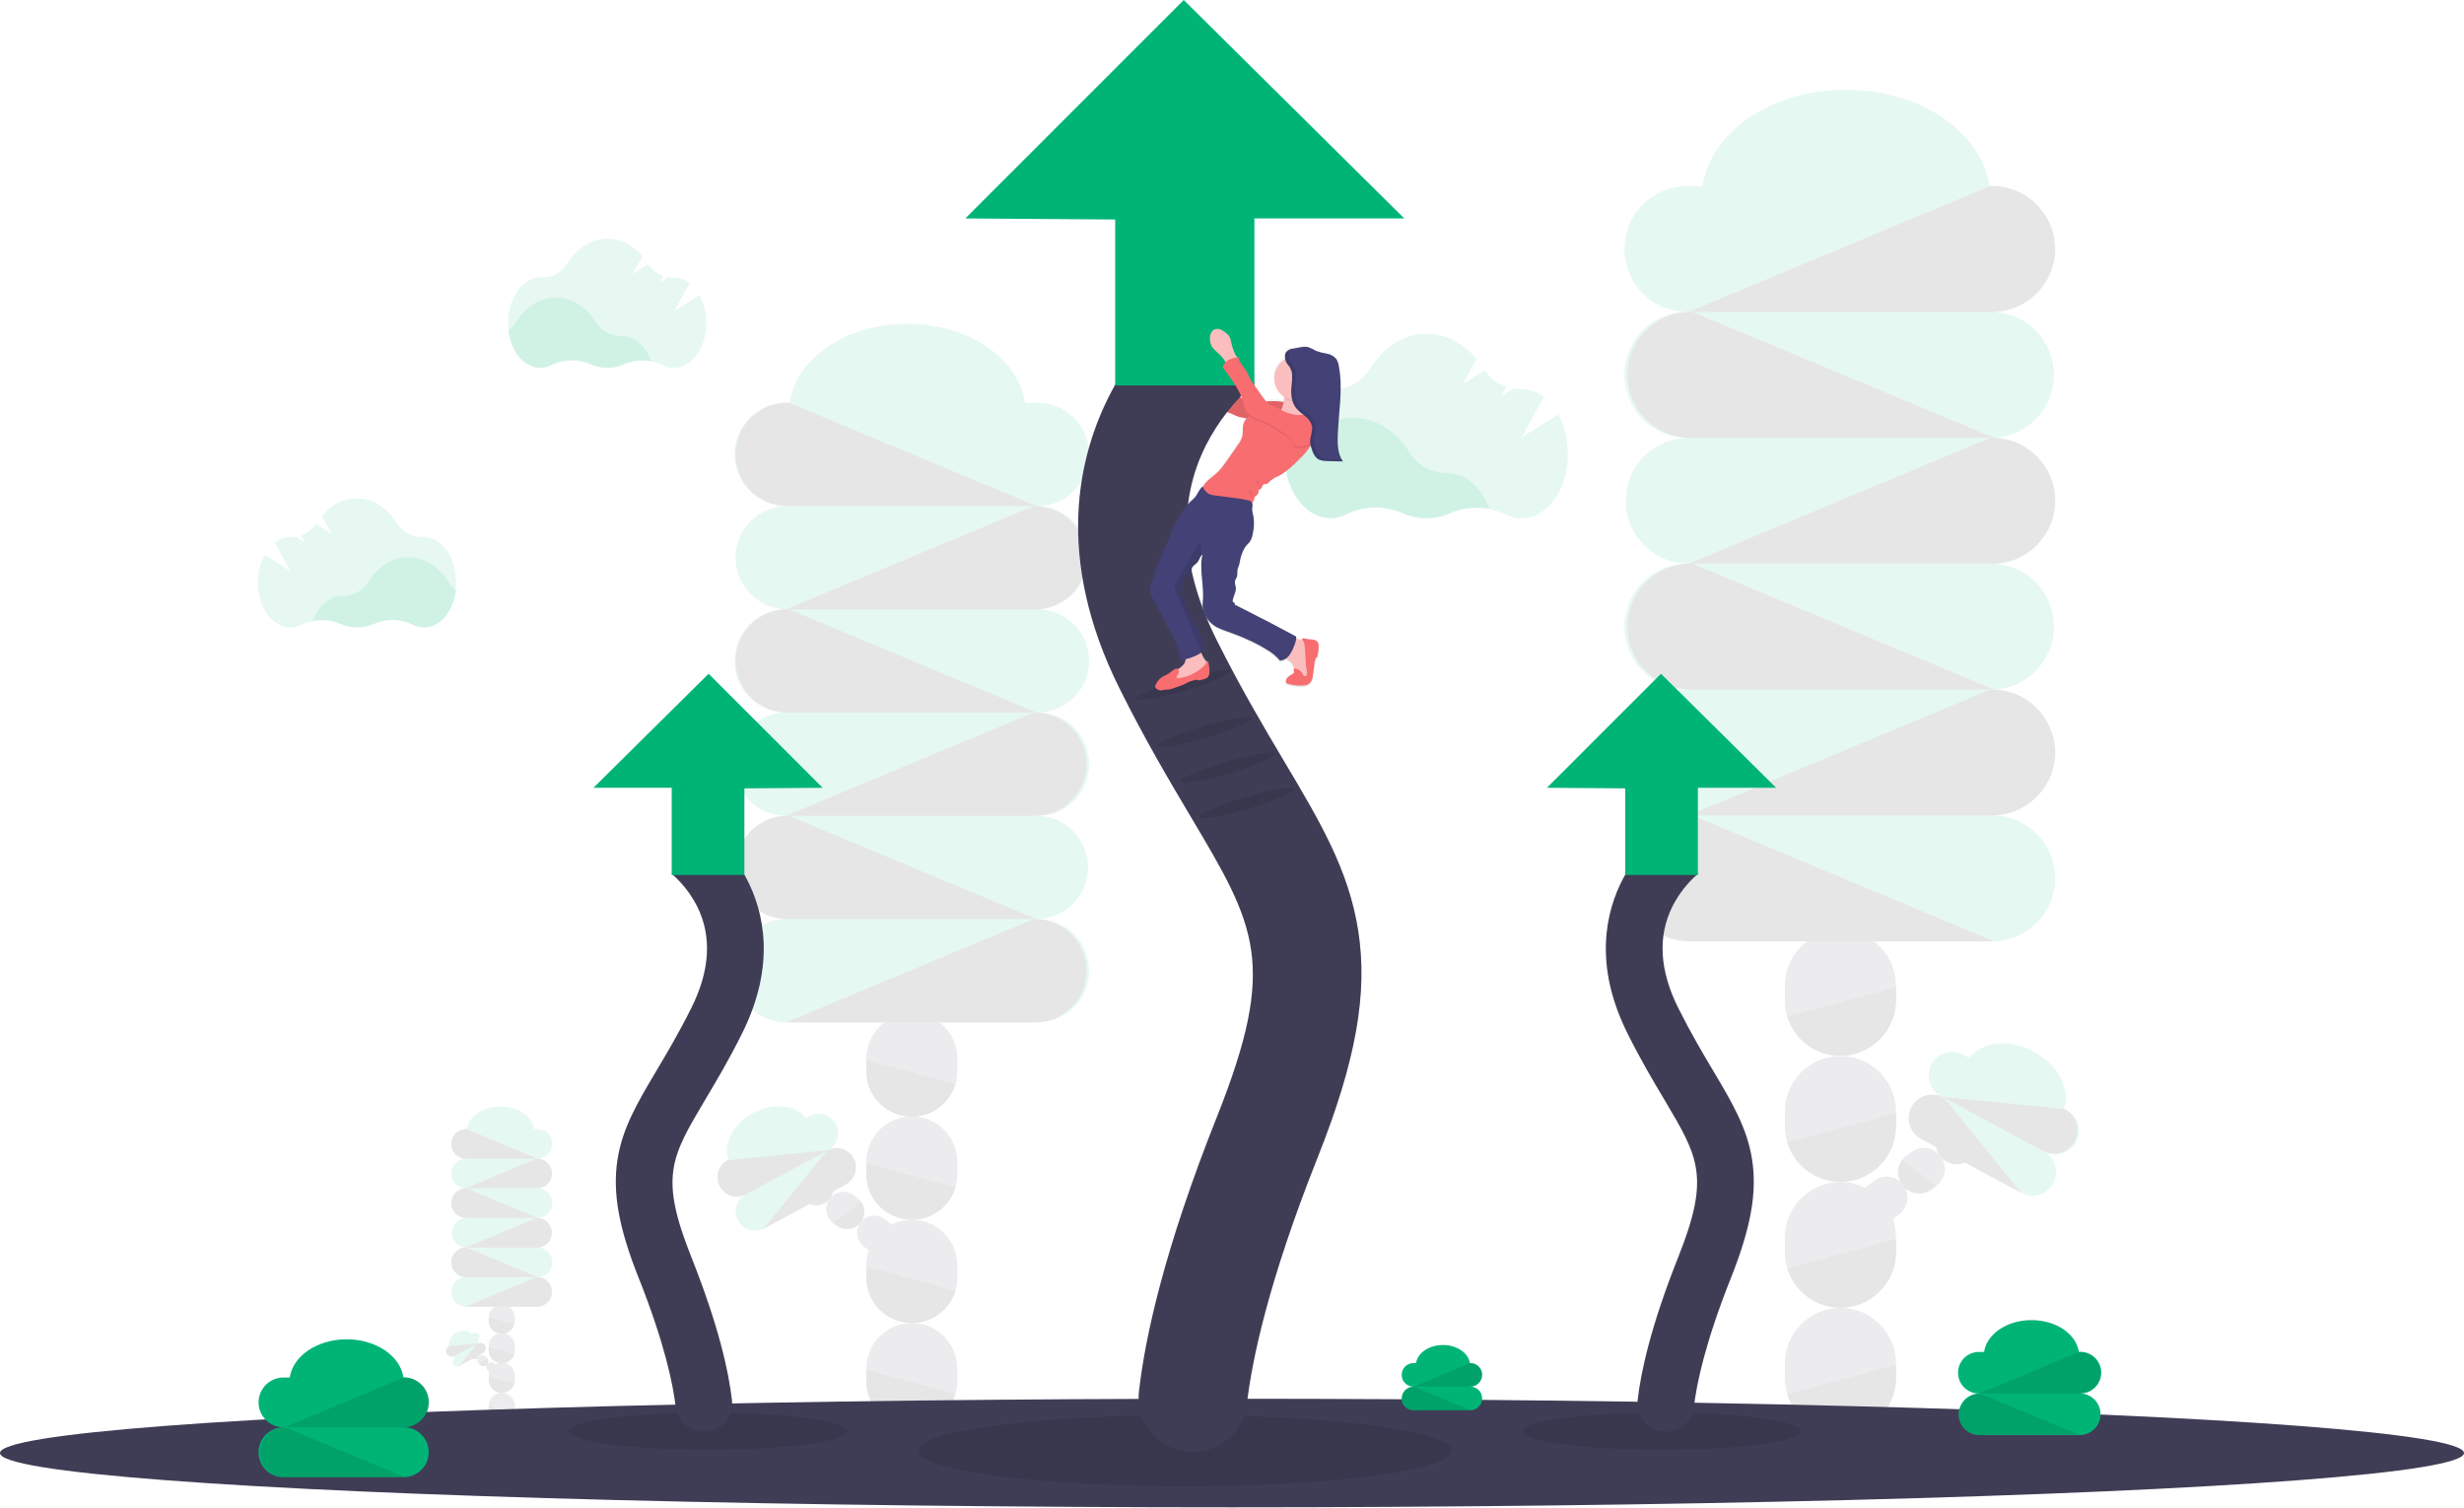 <?xml version="1.0" encoding="UTF-8"?>
<svg width="1044px" height="639px" viewBox="0 0 1044 639" version="1.1" xmlns="http://www.w3.org/2000/svg" xmlns:xlink="http://www.w3.org/1999/xlink">
    <!-- Generator: Sketch 52.6 (67491) - http://www.bohemiancoding.com/sketch -->
    <title>undraw_update_uxn2</title>
    <desc>Created with Sketch.</desc>
    <defs>
        <linearGradient x1="50.006%" y1="100.006%" x2="50.006%" y2="0.284%" id="linearGradient-1">
            <stop stop-color="#808080" stop-opacity="0.25" offset="0%"></stop>
            <stop stop-color="#808080" stop-opacity="0.12" offset="54%"></stop>
            <stop stop-color="#808080" stop-opacity="0.1" offset="100%"></stop>
        </linearGradient>
    </defs>
    <g id="iOS---1.2" stroke="none" stroke-width="1" fill="none" fill-rule="evenodd">
        <g id="Artboard" transform="translate(-1774, -1443)">
            <g id="undraw_update_uxn2" transform="translate(1774, 1443)">
                <path d="M631,215.58 C625.352,214.509 619.514,215.146 614.23,217.41 C607.783,220.268 600.422,220.236 594,217.32 C586.42,213.999 577.765,214.167 570.32,217.78 C568.219,218.896 565.878,219.482 563.5,219.49 C553.9,219.49 545.91,209.82 544.25,197.06 C546.166,195.656 547.796,193.898 549.05,191.88 C554.68,182.81 563.4,176.99 573.19,176.99 C582.98,176.99 591.59,182.74 597.19,191.72 C600.617,197.245 606.689,200.569 613.19,200.48 L613.44,200.48 C621.11,200.52 627.73,206.65 631,215.58 Z" id="Path" fill="#00B476" opacity="0.1"></path>
                <path d="M660.2,175.53 L644.68,185.38 L654.1,168.24 C651.428,166.113 648.125,164.935 644.71,164.89 L644.46,164.89 C643.382,164.909 642.304,164.832 641.24,164.66 L636,167.99 L638.26,163.89 C634.53,162.588 631.309,160.137 629.06,156.89 L619.64,162.89 L625.64,152.08 C620.13,145.47 612.71,141.41 604.55,141.41 C594.76,141.41 586.04,147.24 580.41,156.31 C577.02,161.855 570.905,165.142 564.41,164.91 L563.88,164.91 C553.07,164.91 544.31,177.17 544.31,192.28 C544.31,207.39 553.07,219.65 563.88,219.65 C566.257,219.642 568.597,219.059 570.7,217.95 C578.142,214.328 586.8,214.156 594.38,217.48 C600.782,220.356 608.104,220.374 614.52,217.53 C622.042,214.271 630.608,214.435 638,217.98 C640.08,219.069 642.392,219.642 644.74,219.65 C655.55,219.65 664.31,207.4 664.31,192.28 C664.369,186.44 662.955,180.679 660.2,175.53 Z" id="Path" fill="#00B476" opacity="0.1"></path>
                <path d="M500.47,280.17 C501.08,280.08 501.69,279.96 502.29,279.81 C502.213,280.413 502.041,281.001 501.78,281.55 C501.063,282.613 500.085,283.473 498.94,284.05 C498.637,283.768 498.177,283.738 497.84,283.98 C496.55,284.74 495.52,285.86 494.15,286.52 C493.67,286.76 493.15,286.95 492.7,287.21 C491.581,287.908 490.653,288.874 490,290.02 C489.539,290.579 489.416,291.345 489.68,292.02 C489.823,292.223 490.011,292.391 490.23,292.51 C490.787,292.897 491.452,293.097 492.13,293.08 C492.54,293.08 492.93,292.9 493.33,292.83 C493.73,292.76 494.41,292.83 494.95,292.73 C495.732,292.633 496.499,292.434 497.23,292.14 L499.9,291.21 C500.66,290.967 501.399,290.663 502.11,290.3 C502.53,290.08 502.93,289.81 503.37,289.6 C503.855,289.383 504.357,289.206 504.87,289.07 L506.39,288.62 C506.611,288.541 506.846,288.51 507.08,288.53 C507.29,288.53 507.47,288.7 507.68,288.76 C508.015,288.826 508.362,288.795 508.68,288.67 L510.45,288.16 C510.822,288.078 511.177,287.932 511.5,287.73 C512.221,287.024 512.569,286.021 512.44,285.02 C512.432,283.509 512.258,282.003 511.92,280.53 C511.696,280.622 511.5,280.77 511.35,280.96 C511.17,280.7 510.96,280.46 510.77,280.23 C509.958,279.289 509.358,278.184 509.01,276.99 C509.652,276.518 510.19,275.919 510.59,275.23 C509.66,271.68 508.7,268.07 506.81,264.93 C506.19,263.93 505.48,262.93 504.81,261.93 C502.97,259.01 502.59,255.32 500.49,252.59 C500.075,252.021 500.075,251.249 500.49,250.68 C500.73,250.37 501.12,250.06 501.04,249.68 C500.96,249.3 500.7,249.13 500.81,248.87 C500.92,248.61 500.99,248.67 501.1,248.57 C501.45,248.24 501.41,247.67 501.44,247.18 C501.639,245.952 502.167,244.801 502.97,243.85 C503.11,243.609 503.301,243.4 503.53,243.24 C503.72,243.12 503.94,243.07 504.13,242.95 C504.81,242.53 504.76,241.54 505.08,240.81 C505.5,239.81 506.56,239.35 507.26,238.57 C508.14,237.57 508.36,236.18 509.26,235.31 C509.353,235.219 509.454,235.135 509.56,235.06 C509.16,236.546 508.979,238.082 509.02,239.62 C508.93,244.89 510.23,250.35 509.62,255.62 C509.14,259.77 511.68,263.92 515.27,265.99 C516.678,266.742 518.151,267.368 519.67,267.86 C521.93,268.67 524.17,269.5 526.38,270.42 C527.94,271.087 529.48,271.79 531,272.53 C532.869,273.45 534.688,274.468 536.45,275.58 C538.692,276.833 540.685,278.487 542.33,280.46 C543.278,280.396 544.184,280.048 544.93,279.46 C545.52,279.93 546.24,280.28 546.8,280.8 C547.563,281.606 548.074,282.618 548.27,283.71 L548.04,283.71 L548.12,285.27 C548.14,285.403 548.119,285.539 548.06,285.66 C548.002,285.736 547.931,285.8 547.85,285.85 L546.65,286.66 C545.78,287.25 544.82,287.99 544.77,289.05 C544.741,289.36 544.834,289.668 545.03,289.91 C545.325,290.182 545.701,290.35 546.1,290.39 C548.165,290.945 550.309,291.141 552.44,290.97 C553.462,290.903 554.423,290.462 555.14,289.73 C555.697,288.97 556.042,288.077 556.14,287.14 C556.4,285.57 556.62,283.99 556.79,282.4 C556.84,281.327 557.056,280.267 557.43,279.26 C557.458,279.171 557.519,279.096 557.6,279.05 C557.69,279.05 557.8,279.05 557.89,279.05 C557.995,278.983 558.064,278.873 558.08,278.75 C558.461,277.209 558.649,275.627 558.64,274.04 C558.653,273.628 558.588,273.218 558.45,272.83 C558.12,272.167 557.505,271.692 556.78,271.54 C556.072,271.396 555.352,271.313 554.63,271.29 C554.024,271.233 553.425,271.119 552.84,270.95 C552.603,270.866 552.35,270.836 552.1,270.86 C551.839,270.895 551.643,271.116 551.64,271.38 C551.654,271.47 551.688,271.555 551.74,271.63 L551.13,271.51 C550.64,271.42 549.94,271.2 549.22,271.03 L549.22,270.65 C549.219,270.365 549.056,270.105 548.8,269.98 L538.51,264.48 L536.58,263.48 C532.36,261.22 528,259.14 523.78,256.88 C523.49,256.97 523.26,256.64 523.18,256.36 C523.1,256.08 523.04,255.72 522.77,255.6 C522.5,255.48 522.46,255.53 522.36,255.42 C522.291,255.321 522.266,255.198 522.29,255.08 C522.43,253.02 523.9,251.13 523.6,249.08 C523.322,248.249 523.196,247.375 523.23,246.5 C523.443,245.935 523.704,245.39 524.01,244.87 C524.51,243.62 524.01,242.11 524.56,240.87 C524.929,240.063 525.181,239.208 525.31,238.33 C525.578,236.594 526.107,234.908 526.88,233.33 C527.251,232.525 527.739,231.78 528.33,231.12 C528.64,230.78 528.99,230.48 529.28,230.12 C530.1,228.98 530.61,227.646 530.76,226.25 C531.349,223.768 531.42,221.191 530.97,218.68 C530.707,217.853 530.546,216.996 530.49,216.13 C530.49,215.13 530.9,213.91 530.4,213.08 C530.932,212.669 531.289,212.073 531.4,211.41 C531.405,211.177 531.452,210.946 531.54,210.73 C531.703,210.482 531.927,210.279 532.19,210.14 C533.006,209.51 533.394,208.471 533.19,207.46 C533.72,207.7 534.28,207.16 534.53,206.63 C534.78,206.1 534.98,205.44 535.53,205.22 C535.915,205.133 536.306,205.076 536.7,205.05 C537.32,204.89 537.7,204.29 538.14,203.82 C539.113,202.945 540.234,202.251 541.45,201.77 C544.9,200.02 547.72,197.24 550.45,194.5 C551.881,193.164 553.18,191.694 554.33,190.11 C554.64,189.657 554.924,189.186 555.18,188.7 L555.25,188.7 L555.25,188.78 C555.25,188.95 555.34,189.12 555.39,189.29 C555.51,189.7 555.66,190.1 555.8,190.5 C556.136,191.71 556.726,192.835 557.53,193.8 C557.653,193.924 557.783,194.041 557.92,194.15 C558.078,194.276 558.245,194.389 558.42,194.49 C559.131,194.867 559.909,195.102 560.71,195.18 C561.01,195.18 561.32,195.24 561.63,195.25 L562.55,195.25 L568.85,195.42 C566.69,192.27 566.52,188.19 566.66,184.36 C567.02,174.54 568.93,164.63 567.16,154.97 C567.015,153.798 566.601,152.675 565.95,151.69 C564.906,150.527 563.494,149.761 561.95,149.52 C560.43,149.283 558.937,148.901 557.49,148.38 C556.382,147.701 555.205,147.142 553.98,146.71 C553.054,146.54 552.106,146.54 551.18,146.71 C550.04,146.88 548.91,147.08 547.78,147.31 L547.51,147.37 L547.33,147.37 L547.28,147.37 L547.11,147.37 L547.05,147.37 L546.89,147.37 L546.82,147.37 L546.67,147.37 L546.59,147.37 L546.46,147.37 L546.37,147.37 L546.25,147.37 L546.16,147.37 L546.05,147.42 L545.95,147.47 L545.85,147.52 L545.75,147.57 L545.65,147.63 L545.56,147.69 L545.47,147.75 L545.38,147.82 L545.3,147.88 L545.21,147.96 L545.14,148.02 L545.05,148.11 L544.99,148.18 C544.955,148.212 544.924,148.249 544.9,148.29 L544.9,148.35 L544.79,148.51 C544.703,148.66 544.629,148.817 544.57,148.98 C544.542,149.059 544.519,149.139 544.5,149.22 C544.46,149.388 544.43,149.558 544.41,149.73 C544.41,149.82 544.41,149.9 544.41,149.99 C544.41,150.08 544.41,150.34 544.41,150.51 C544.41,150.68 544.41,151.12 544.5,151.38 C541.691,153.041 539.932,156.029 539.84,159.291 C539.749,162.553 541.338,165.634 544.05,167.45 C544.059,167.607 544.059,167.763 544.05,167.92 L544.05,168.02 C544.029,168.57 543.972,169.118 543.88,169.66 C542.335,169.359 540.763,169.221 539.19,169.25 C538.25,169.25 537.31,169.33 536.36,169.41 C535.36,168.21 534.44,166.89 533.54,165.59 L531.46,162.54 C530.731,161.538 530.063,160.493 529.46,159.41 C528.95,158.41 528.55,157.41 527.99,156.41 C526.82,154.41 524.9,152.75 524.67,150.46 L524.12,150.58 C523.82,150.08 523.44,149.58 523.3,149.28 C522.545,147.653 521.965,145.95 521.57,144.2 C521.45,143.281 521.17,142.391 520.74,141.57 C520.403,141.085 519.995,140.653 519.53,140.29 C518.777,139.58 517.895,139.023 516.93,138.65 C516.064,138.332 515.105,138.386 514.28,138.8 C514.14,138.75 514.01,138.69 513.87,138.65 C512.893,138.28 511.797,138.406 510.93,138.99 C510.156,139.695 509.689,140.675 509.63,141.72 C509.419,143.139 509.664,144.589 510.33,145.86 C511.12,147.26 512.5,148.2 513.66,149.31 C514.462,150.087 515.164,150.96 515.75,151.91 C515.932,154.016 515.878,156.136 515.59,158.23 C515.44,159.13 515.21,160.01 515.13,160.91 C514.84,164.18 516.54,167.45 515.94,170.67 C515.729,171.659 516.171,172.672 517.04,173.19 C517.956,173.562 518.913,173.823 519.89,173.97 C521.77,174.45 523.41,175.66 525.3,176.11 C526.18,176.32 527.09,176.36 527.96,176.59 L528.1,176.59 C527.427,177.351 526.946,178.264 526.7,179.25 C526.32,180.89 526.7,182.64 526.29,184.25 C525.883,185.58 525.235,186.824 524.38,187.92 L519.8,194.54 C518.774,196.088 517.648,197.568 516.43,198.97 C514.33,201.26 510.7,203.08 509.64,205.84 L509.55,205.64 C508.04,206.75 507.48,208.82 506.27,210.26 C505.69,210.96 504.96,211.53 504.32,212.17 C503.522,213.155 502.812,214.209 502.2,215.32 C500.329,217.748 498.695,220.35 497.32,223.09 C496.65,224.54 496.13,226.09 495.6,227.55 C493.5,233.46 490.08,239.07 488.66,245.19 C488.31,246.68 487.4,248.03 487.26,249.56 C487.26,251.203 487.735,252.812 488.63,254.19 C489.81,256.39 491.1,258.53 492.15,260.79 C492.77,262.11 493.3,263.47 493.98,264.79 C494.66,266.11 495.64,267.49 496.41,268.88 C498.239,272.455 499.603,276.249 500.47,280.17 Z M526.25,168.48 L526.07,168.39 C525.367,168.09 524.724,167.667 524.17,167.14 C522.5,165.34 521.77,162.64 521.25,160.23 C521.19,159.95 521.13,159.66 521.08,159.37 C523.187,162.172 524.924,165.234 526.25,168.48 Z" id="Shape" fill="url(#linearGradient-1)" fill-rule="nonzero"></path>
                <path d="M518.6,145.07 C518.48,144.158 518.199,143.274 517.77,142.46 C517.43,141.975 517.018,141.543 516.55,141.18 C515.796,140.478 514.913,139.927 513.95,139.56 C512.955,139.172 511.833,139.299 510.95,139.9 C510.176,140.596 509.708,141.57 509.65,142.61 C509.44,144.02 509.685,145.46 510.35,146.72 C511.15,148.11 512.53,149.04 513.68,150.15 C514.525,150.952 515.258,151.863 515.86,152.86 C516.136,153.381 516.471,153.867 516.86,154.31 C517.255,154.755 517.838,154.985 518.43,154.93 C518.918,154.804 519.361,154.544 519.71,154.18 C520.18,153.77 521.46,153.02 521.5,152.36 C521.54,151.7 520.5,150.62 520.29,150.12 C519.551,148.501 518.984,146.808 518.6,145.07 Z" id="Path" fill="#FBBEBE"></path>
                <path d="M545.56,170.73 C543.503,170.177 541.379,169.915 539.25,169.95 C535.7,170 532.04,170.86 528.66,169.77 C527.787,169.468 526.938,169.1 526.12,168.67 C525.423,168.37 524.783,167.95 524.23,167.43 C522.55,165.64 521.82,162.96 521.3,160.57 C520.834,158.163 520.566,155.721 520.5,153.27 C519.653,153.744 518.7,153.995 517.73,154 C516.729,153.97 515.905,153.206 515.8,152.21 C516.017,154.474 515.973,156.756 515.67,159.01 C515.52,159.9 515.29,160.77 515.21,161.67 C514.92,164.91 516.63,168.16 516.02,171.36 C515.812,172.343 516.255,173.349 517.12,173.86 C518.039,174.233 518.999,174.495 519.98,174.64 C521.86,175.12 523.51,176.31 525.4,176.76 C526.28,176.97 527.19,177.01 528.06,177.24 C529.31,177.57 530.44,178.24 531.71,178.51 C532.66,178.68 533.64,178.56 534.61,178.64 C535.58,178.72 536.27,178.93 537.1,178.96 C539.19,178.891 541.148,177.921 542.47,176.3 C543.752,174.595 544.792,172.721 545.56,170.73 Z" id="Path" fill="#F86D70"></path>
                <path d="M545.56,170.73 C543.503,170.177 541.379,169.915 539.25,169.95 C535.7,170 532.04,170.86 528.66,169.77 C527.787,169.468 526.938,169.1 526.12,168.67 C525.423,168.37 524.783,167.95 524.23,167.43 C522.55,165.64 521.82,162.96 521.3,160.57 C520.834,158.163 520.566,155.721 520.5,153.27 C519.653,153.744 518.7,153.995 517.73,154 C516.729,153.97 515.905,153.206 515.8,152.21 C516.017,154.474 515.973,156.756 515.67,159.01 C515.52,159.9 515.29,160.77 515.21,161.67 C514.92,164.91 516.63,168.16 516.02,171.36 C515.812,172.343 516.255,173.349 517.12,173.86 C518.039,174.233 518.999,174.495 519.98,174.64 C521.86,175.12 523.51,176.31 525.4,176.76 C526.28,176.97 527.19,177.01 528.06,177.24 C529.31,177.57 530.44,178.24 531.71,178.51 C532.66,178.68 533.64,178.56 534.61,178.64 C535.58,178.72 536.27,178.93 537.1,178.96 C539.19,178.891 541.148,177.921 542.47,176.3 C543.752,174.595 544.792,172.721 545.56,170.73 Z" id="Path" fill="#000000" opacity="0.1"></path>
                <g id="Group" opacity="0.1" transform="translate(303, 137)">
                    <path d="M102.66,399.11 L102.66,404.26 C102.66,414.919 94.019,423.56 83.36,423.56 C72.701,423.56 64.06,414.919 64.06,404.26 L64.06,399.11 C64.06,388.451 72.701,379.81 83.36,379.81 C94.019,379.81 102.66,388.451 102.66,399.11 Z" id="Path" fill="#3F3D56"></path>
                    <path d="M64.06,316.75 L64.06,311.61 C64.06,300.951 72.701,292.31 83.36,292.31 C94.019,292.31 102.66,300.951 102.66,311.61 L102.66,316.75 C102.661,318.641 102.382,320.521 101.83,322.33 C99.082,331.511 90.011,337.283 80.531,335.882 C71.05,334.481 64.036,326.333 64.06,316.75 Z" id="Path" fill="#3F3D56"></path>
                    <path d="M102.66,355.32 L102.66,360.47 C102.66,371.129 94.019,379.77 83.36,379.77 C72.701,379.77 64.06,371.129 64.06,360.47 L64.06,355.32 C64.06,344.661 72.701,336.02 83.36,336.02 C94.019,336.02 102.66,344.661 102.66,355.32 Z" id="Path" fill="#3F3D56"></path>
                    <path d="M83.36,423.56 C94.009,423.593 102.633,432.221 102.66,442.87 L102.66,448.01 C102.66,458.669 94.019,467.31 83.36,467.31 C72.701,467.31 64.06,458.669 64.06,448.01 L64.06,442.87 C64.087,432.221 72.711,423.593 83.36,423.56 Z" id="Path" fill="#3F3D56"></path>
                    <path d="M64.06,312.1 L64.06,316.75 C64.041,326.331 71.057,334.475 80.536,335.873 C90.015,337.27 99.083,331.499 101.83,322.32 L64.06,312.1 Z" id="Path" fill="#000000"></path>
                    <path d="M64.06,355.85 L64.06,360.51 C64.069,370.072 71.08,378.186 80.539,379.584 C89.999,380.981 99.056,375.241 101.83,366.09 L64.06,355.85 Z" id="Path" fill="#000000"></path>
                    <path d="M64.06,399.61 L64.06,404.26 C64.069,413.822 71.08,421.936 80.539,423.334 C89.999,424.731 99.056,418.991 101.83,409.84 L64.06,399.61 Z" id="Path" fill="#000000"></path>
                    <path d="M64.06,443.32 L64.06,447.97 C64.036,457.553 71.05,465.701 80.531,467.102 C90.011,468.503 99.082,462.731 101.83,453.55 L64.06,443.32 Z" id="Path" fill="#000000"></path>
                    <path d="M23.76,360.84 L25.3,362.02 C28.161,364.207 32.191,363.977 34.785,361.478 C37.379,358.98 37.759,354.961 35.68,352.02 C35.27,351.436 34.774,350.917 34.21,350.48 L32.67,349.32 C29.481,346.86 24.9,347.451 22.44,350.64 C19.98,353.829 20.571,358.41 23.76,360.87 L23.76,360.84 Z" id="Path" fill="#3F3D56"></path>
                    <path d="M45.76,359.38 L47.3,360.57 C50.489,363.03 51.08,367.611 48.62,370.8 C46.16,373.989 41.579,374.58 38.39,372.12 L36.85,370.93 C33.661,368.47 33.07,363.889 35.53,360.7 C37.99,357.511 42.571,356.92 45.76,359.38 Z" id="Path" fill="#3F3D56"></path>
                    <path d="M58.84,369.48 L60.38,370.67 C63.569,373.13 64.16,377.711 61.7,380.9 C59.24,384.089 54.659,384.68 51.47,382.22 L49.93,381.03 C46.741,378.57 46.15,373.989 48.61,370.8 C51.07,367.611 55.651,367.02 58.84,369.48 Z" id="Path" fill="#3F3D56"></path>
                    <path d="M71.93,379.58 L73.47,380.77 C75.533,382.362 76.591,384.933 76.244,387.516 C75.897,390.098 74.199,392.3 71.789,393.291 C69.379,394.282 66.623,393.912 64.56,392.32 L63,391.13 C60.937,389.538 59.879,386.967 60.226,384.384 C60.573,381.802 62.271,379.6 64.681,378.609 C67.091,377.618 69.847,377.988 71.91,379.58 L71.93,379.58 Z" id="Path" fill="#3F3D56"></path>
                    <path d="M23.9,360.95 L25.3,362.02 C28.161,364.207 32.191,363.977 34.785,361.478 C37.379,358.98 37.759,354.961 35.68,352.02 L23.9,360.95 Z" id="Path" fill="#000000"></path>
                    <path d="M37,371.05 L38.4,372.12 C41.261,374.307 45.291,374.077 47.885,371.578 C50.479,369.08 50.859,365.061 48.78,362.12 L37,371.05 Z" id="Path" fill="#000000"></path>
                    <path d="M50.08,381.15 L51.47,382.22 C54.33,384.424 58.373,384.202 60.975,381.698 C63.576,379.194 63.953,375.163 61.86,372.22 L50.08,381.15 Z" id="Path" fill="#000000"></path>
                    <path d="M30.6,121.15 C22.673,120.981 15.275,125.112 11.262,131.95 C7.249,138.788 7.249,147.262 11.262,154.1 C15.275,160.938 22.673,165.069 30.6,164.9 C22.673,164.731 15.275,168.862 11.262,175.7 C7.249,182.538 7.249,191.012 11.262,197.85 C15.275,204.688 22.673,208.819 30.6,208.65 C18.516,208.65 8.72,218.446 8.72,230.53 C8.72,242.614 18.516,252.41 30.6,252.41 C22.673,252.241 15.275,256.372 11.262,263.21 C7.249,270.048 7.249,278.522 11.262,285.36 C15.275,292.198 22.673,296.329 30.6,296.16 L136.12,296.16 C144.047,296.329 151.445,292.198 155.458,285.36 C159.471,278.522 159.471,270.048 155.458,263.21 C151.445,256.372 144.047,252.241 136.12,252.41 C148.204,252.41 158,242.614 158,230.53 C158,218.446 148.204,208.65 136.12,208.65 C144.047,208.819 151.445,204.688 155.458,197.85 C159.471,191.012 159.471,182.538 155.458,175.7 C151.445,168.862 144.047,164.731 136.12,164.9 C144.047,165.069 151.445,160.938 155.458,154.1 C159.471,147.262 159.471,138.788 155.458,131.95 C151.445,125.112 144.047,120.981 136.12,121.15 C148.204,121.15 158,111.354 158,99.27 C158,87.186 148.204,77.39 136.12,77.39 C144.047,77.559 151.445,73.428 155.458,66.59 C159.471,59.752 159.471,51.278 155.458,44.44 C151.445,37.602 144.047,33.471 136.12,33.64 L131.3,33.64 C128.53,14.82 107.3,0.18 81.43,0.18 C55.56,0.18 34.33,14.82 31.56,33.64 L30.56,33.64 C22.633,33.471 15.235,37.602 11.222,44.44 C7.209,51.278 7.209,59.752 11.222,66.59 C15.235,73.428 22.633,77.559 30.56,77.39 C18.476,77.39 8.68,87.186 8.68,99.27 C8.68,111.354 18.476,121.15 30.56,121.15 L30.6,121.15 Z" id="Path" fill="#00B476"></path>
                    <path d="M8.72,55.51 C8.753,67.58 18.53,77.357 30.6,77.39 L136.12,77.39 L31.24,33.64 L30.6,33.64 C18.534,33.673 8.758,43.444 8.72,55.51 Z" id="Path" fill="#000000"></path>
                    <path d="M157.36,99.32 C157.294,111.377 147.537,121.134 135.48,121.2 L30,121.2 L134.89,77.44 L135.53,77.44 C147.567,77.533 157.295,87.283 157.36,99.32 Z" id="Path" fill="#000000"></path>
                    <path d="M157.36,186.78 C157.322,198.846 147.546,208.617 135.48,208.65 L30,208.65 L134.89,164.9 L135.53,164.9 C147.581,164.96 157.327,174.729 157.36,186.78 Z" id="Path" fill="#000000"></path>
                    <path d="M157.36,274.32 C157.322,286.386 147.546,296.157 135.48,296.19 L30,296.19 L134.89,252.44 L135.53,252.44 C147.581,252.5 157.327,262.269 157.36,274.32 Z" id="Path" fill="#000000"></path>
                    <path d="M8.72,143.02 C8.753,155.09 18.53,164.867 30.6,164.9 L136.12,164.9 L31.24,121.15 L30.6,121.15 C18.534,121.183 8.758,130.954 8.72,143.02 Z" id="Path" fill="#000000"></path>
                    <path d="M8.72,230.53 C8.786,242.587 18.543,252.344 30.6,252.41 L136.12,252.41 L31.24,208.65 L30.6,208.65 C18.543,208.716 8.786,218.473 8.72,230.53 Z" id="Path" fill="#000000"></path>
                    <path d="M20.81,383.42 L55.56,364.71 C59.354,362.48 60.705,357.648 58.616,353.775 C56.527,349.901 51.748,348.375 47.8,350.32 C50.374,348.936 52.014,346.283 52.102,343.362 C52.19,340.44 50.713,337.694 48.227,336.157 C45.741,334.62 42.624,334.526 40.05,335.91 L38.46,336.77 C34.21,331.06 24.61,330.01 16.1,334.59 C7.59,339.17 3.19,347.76 5.61,354.45 L5.3,354.62 C2.726,356.004 1.086,358.657 0.998,361.578 C0.91,364.5 2.387,367.246 4.873,368.783 C7.359,370.32 10.476,370.414 13.05,369.03 C9.071,371.173 7.582,376.136 9.725,380.115 C11.868,384.094 16.831,385.583 20.81,383.44 L20.81,383.42 Z" id="Path" fill="#00B476"></path>
                    <path d="M2,365.68 C4.151,369.646 9.099,371.133 13.08,369.01 L47.8,350.32 L5.51,354.51 L5.3,354.62 C1.357,356.781 -0.114,361.712 2,365.68 Z" id="Path" fill="#000000"></path>
                    <path d="M58.67,353.74 C60.8,357.718 59.317,362.669 55.35,364.82 L20.6,383.53 L47.38,350.53 L47.59,350.41 C51.571,348.287 56.519,349.774 58.67,353.74 Z" id="Path" fill="#000000"></path>
                </g>
                <g id="Group" opacity="0.1" transform="translate(188, 468)">
                    <path d="M30.14,115.15 L30.14,116.62 C30.014,119.585 27.573,121.925 24.605,121.925 C21.637,121.925 19.196,119.585 19.07,116.62 L19.07,115.15 C18.984,113.116 20.019,111.199 21.767,110.157 C23.515,109.114 25.695,109.114 27.443,110.157 C29.191,111.199 30.226,113.116 30.14,115.15 Z" id="Path" fill="#3F3D56"></path>
                    <path d="M19.07,91.54 L19.07,90.06 C19.196,87.095 21.637,84.755 24.605,84.755 C27.573,84.755 30.014,87.095 30.14,90.06 L30.14,91.54 C30.142,92.082 30.061,92.622 29.9,93.14 C29.115,95.776 26.512,97.434 23.792,97.033 C21.071,96.631 19.059,94.29 19.07,91.54 Z" id="Path" fill="#3F3D56"></path>
                    <path d="M30.14,102.61 L30.14,104.08 C30.014,107.045 27.573,109.385 24.605,109.385 C21.637,109.385 19.196,107.045 19.07,104.08 L19.07,102.61 C18.984,100.576 20.019,98.659 21.767,97.617 C23.515,96.574 25.695,96.574 27.443,97.617 C29.191,98.659 30.226,100.576 30.14,102.61 Z" id="Path" fill="#3F3D56"></path>
                    <path d="M24.61,122.15 C27.663,122.161 30.135,124.637 30.14,127.69 L30.14,129.16 C30.226,131.194 29.191,133.111 27.443,134.153 C25.695,135.196 23.515,135.196 21.767,134.153 C20.019,133.111 18.984,131.194 19.07,129.16 L19.07,127.69 C19.076,124.633 21.553,122.156 24.61,122.15 Z" id="Path" fill="#3F3D56"></path>
                    <path d="M19.07,90.21 L19.07,91.54 C19.059,94.29 21.071,96.631 23.792,97.033 C26.512,97.434 29.115,95.776 29.9,93.14 L19.07,90.21 Z" id="Path" fill="#000000"></path>
                    <path d="M19.07,102.75 L19.07,104.08 C19.059,106.83 21.071,109.171 23.792,109.573 C26.512,109.974 29.115,108.316 29.9,105.68 L19.07,102.75 Z" id="Path" fill="#000000"></path>
                    <path d="M19.07,115.32 L19.07,116.65 C19.059,119.4 21.071,121.741 23.792,122.143 C26.512,122.544 29.115,120.886 29.9,118.25 L19.07,115.32 Z" id="Path" fill="#000000"></path>
                    <path d="M19.07,127.83 L19.07,129.16 C19.059,131.91 21.071,134.251 23.792,134.653 C26.512,135.054 29.115,133.396 29.9,130.76 L19.07,127.83 Z" id="Path" fill="#000000"></path>
                    <path d="M7.52,104.17 L7.96,104.52 C8.777,105.196 9.971,105.153 10.737,104.42 C11.503,103.687 11.599,102.496 10.96,101.65 C10.844,101.479 10.702,101.327 10.54,101.2 L10.1,100.86 C9.509,100.403 8.718,100.296 8.027,100.579 C7.335,100.862 6.847,101.493 6.747,102.234 C6.646,102.975 6.949,103.713 7.54,104.17 L7.52,104.17 Z" id="Path" fill="#3F3D56"></path>
                    <path d="M13.83,103.76 L14.27,104.1 C14.885,104.547 15.209,105.293 15.116,106.048 C15.022,106.803 14.526,107.448 13.819,107.731 C13.113,108.014 12.309,107.891 11.72,107.41 L11.27,107.07 C10.356,106.363 10.188,105.049 10.895,104.135 C11.602,103.221 12.916,103.053 13.83,103.76 Z" id="Path" fill="#3F3D56"></path>
                    <path d="M17.58,106.65 L18.02,106.99 C18.93,107.701 19.099,109.011 18.4,109.93 C17.693,110.84 16.382,111.006 15.47,110.3 L15.03,109.96 C14.153,109.245 14.005,107.962 14.696,107.065 C15.386,106.169 16.665,105.985 17.58,106.65 Z" id="Path" fill="#3F3D56"></path>
                    <path d="M21.33,109.55 L21.77,109.89 C22.385,110.337 22.709,111.083 22.616,111.838 C22.522,112.593 22.026,113.238 21.319,113.521 C20.613,113.804 19.809,113.681 19.22,113.2 L18.78,112.86 C17.903,112.145 17.755,110.862 18.446,109.965 C19.136,109.069 20.415,108.885 21.33,109.55 Z" id="Path" fill="#3F3D56"></path>
                    <path d="M7.56,104.21 L7.96,104.52 C8.777,105.196 9.971,105.153 10.737,104.42 C11.503,103.687 11.599,102.496 10.96,101.65 L7.56,104.21 Z" id="Path" fill="#000000"></path>
                    <path d="M11.32,107.1 L11.72,107.41 C12.537,108.086 13.731,108.043 14.497,107.31 C15.263,106.577 15.359,105.386 14.72,104.54 L11.32,107.1 Z" id="Path" fill="#000000"></path>
                    <path d="M15.07,110 L15.47,110.3 C16.382,111.006 17.693,110.84 18.4,109.93 C18.944,109.185 18.944,108.175 18.4,107.43 L15.07,110 Z" id="Path" fill="#000000"></path>
                    <path d="M9.48,35.47 C6.017,35.47 3.21,38.277 3.21,41.74 C3.21,45.203 6.017,48.01 9.48,48.01 C6.112,48.144 3.451,50.914 3.451,54.285 C3.451,57.656 6.112,60.426 9.48,60.56 C6.017,60.56 3.21,63.367 3.21,66.83 C3.21,70.293 6.017,73.1 9.48,73.1 C6.017,73.1 3.21,75.907 3.21,79.37 C3.21,82.833 6.017,85.64 9.48,85.64 L39.73,85.64 C43.193,85.64 46,82.833 46,79.37 C46,75.907 43.193,73.1 39.73,73.1 C43.193,73.1 46,70.293 46,66.83 C46,63.367 43.193,60.56 39.73,60.56 C43.098,60.426 45.759,57.656 45.759,54.285 C45.759,50.914 43.098,48.144 39.73,48.01 C43.193,48.01 46,45.203 46,41.74 C46,38.277 43.193,35.47 39.73,35.47 C43.193,35.47 46,32.663 46,29.2 C46,25.737 43.193,22.93 39.73,22.93 C43.193,22.93 46,20.123 46,16.66 C46,13.197 43.193,10.39 39.73,10.39 L38.35,10.39 C37.55,5 31.46,0.8 24.05,0.8 C16.64,0.8 10.55,5 9.76,10.39 L9.48,10.39 C6.017,10.39 3.21,13.197 3.21,16.66 C3.21,20.123 6.017,22.93 9.48,22.93 C6.017,22.93 3.21,25.737 3.21,29.2 C3.21,32.663 6.017,35.47 9.48,35.47 Z" id="Path" fill="#00B476"></path>
                    <path d="M3.21,16.66 C3.221,20.118 6.022,22.919 9.48,22.93 L39.73,22.93 L9.67,10.39 L9.48,10.39 C6.022,10.401 3.221,13.202 3.21,16.66 Z" id="Path" fill="#000000"></path>
                    <path d="M45.82,29.2 C45.809,32.658 43.008,35.459 39.55,35.47 L9.3,35.47 L39.36,22.93 L39.55,22.93 C43.008,22.941 45.809,25.742 45.82,29.2 Z" id="Path" fill="#000000"></path>
                    <path d="M45.82,54.32 C45.804,57.776 43.006,60.574 39.55,60.59 L9.3,60.59 L39.36,48.04 L39.55,48.04 C43.01,48.056 45.809,50.86 45.82,54.32 Z" id="Path" fill="#000000"></path>
                    <path d="M45.82,79.37 C45.809,82.828 43.008,85.629 39.55,85.64 L9.3,85.64 L39.36,73.1 L39.55,73.1 C43.008,73.111 45.809,75.912 45.82,79.37 Z" id="Path" fill="#000000"></path>
                    <path d="M3.21,41.74 C3.221,45.198 6.022,47.999 9.48,48.01 L39.73,48.01 L9.67,35.47 L9.48,35.47 C6.022,35.481 3.221,38.282 3.21,41.74 Z" id="Path" fill="#000000"></path>
                    <path d="M3.21,66.83 C3.221,70.288 6.022,73.089 9.48,73.1 L39.73,73.1 L9.67,60.56 L9.48,60.56 C6.022,60.571 3.221,63.372 3.21,66.83 Z" id="Path" fill="#000000"></path>
                    <path d="M6.68,110.65 L16.68,105.28 C15.539,104.484 14.764,103.265 14.525,101.894 C14.287,100.524 14.605,99.115 15.41,97.98 C15.116,97.431 14.614,97.022 14.018,96.844 C13.421,96.665 12.777,96.732 12.23,97.03 L11.78,97.27 C10.56,95.64 7.78,95.33 5.37,96.65 C2.96,97.97 1.67,100.42 2.37,102.34 L2.28,102.39 C3.421,103.186 4.196,104.405 4.435,105.776 C4.673,107.146 4.355,108.555 3.55,109.69 C4.162,110.804 5.549,111.229 6.68,110.65 Z" id="Path" fill="#00B476"></path>
                    <path d="M1.28,105.56 C1.568,106.116 2.065,106.534 2.662,106.721 C3.259,106.909 3.906,106.851 4.46,106.56 L14.46,101.2 L2.29,102.32 L2.23,102.32 C1.667,102.616 1.248,103.128 1.069,103.739 C0.89,104.349 0.966,105.007 1.28,105.56 Z" id="Path" fill="#000000"></path>
                    <path d="M17.53,102.14 C18.138,103.281 17.714,104.699 16.58,105.32 L6.58,110.68 L14.25,101.22 L14.31,101.22 C14.859,100.913 15.507,100.837 16.111,101.01 C16.716,101.183 17.227,101.589 17.53,102.14 Z" id="Path" fill="#000000"></path>
                </g>
                <g id="Group" opacity="0.1" transform="translate(688, 38)">
                    <path d="M68.26,486.32 L68.26,492.59 C68.26,505.585 78.795,516.12 91.79,516.12 C104.785,516.12 115.32,505.585 115.32,492.59 L115.32,486.32 C115.32,473.325 104.785,462.79 91.79,462.79 C78.795,462.79 68.26,473.325 68.26,486.32 Z" id="Path" fill="#3F3D56"></path>
                    <path d="M115.32,385.92 L115.32,379.65 C115.32,366.655 104.785,356.12 91.79,356.12 C78.795,356.12 68.26,366.655 68.26,379.65 L68.26,385.92 C68.253,388.224 68.59,390.516 69.26,392.72 C72.676,403.824 83.687,410.77 95.18,409.071 C106.672,407.373 115.203,397.537 115.26,385.92 L115.32,385.92 Z" id="Path" fill="#3F3D56"></path>
                    <path d="M68.26,432.98 L68.26,439.26 C68.26,452.255 78.795,462.79 91.79,462.79 C104.785,462.79 115.32,452.255 115.32,439.26 L115.32,432.98 C115.32,419.985 104.785,409.45 91.79,409.45 C78.795,409.45 68.26,419.985 68.26,432.98 Z" id="Path" fill="#3F3D56"></path>
                    <path d="M91.79,516.12 C78.811,516.158 68.298,526.671 68.26,539.65 L68.26,545.92 C68.26,558.915 78.795,569.45 91.79,569.45 C104.785,569.45 115.32,558.915 115.32,545.92 L115.32,539.65 C115.287,526.668 104.772,516.153 91.79,516.12 Z" id="Path" fill="#3F3D56"></path>
                    <path d="M115.32,380.25 L115.32,385.92 C115.263,397.537 106.732,407.373 95.24,409.071 C83.747,410.77 72.736,403.824 69.32,392.72 L115.32,380.25 Z" id="Path" fill="#000000"></path>
                    <path d="M115.32,433.59 L115.32,439.26 C115.263,450.877 106.732,460.713 95.24,462.411 C83.747,464.11 72.736,457.164 69.32,446.06 L115.32,433.59 Z" id="Path" fill="#000000"></path>
                    <path d="M115.32,486.92 L115.32,492.59 C115.263,504.207 106.732,514.043 95.24,515.741 C83.747,517.44 72.736,510.494 69.32,499.39 L115.32,486.92 Z" id="Path" fill="#000000"></path>
                    <path d="M115.32,540.25 L115.32,545.92 C115.263,557.537 106.732,567.373 95.24,569.071 C83.747,570.77 72.736,563.824 69.32,552.72 L115.32,540.25 Z" id="Path" fill="#000000"></path>
                    <path d="M164.45,439.66 L162.57,441.11 C159.079,443.801 154.144,443.527 150.972,440.468 C147.799,437.408 147.348,432.486 149.91,428.9 C150.412,428.189 151.019,427.559 151.71,427.03 L153.59,425.58 C157.478,422.581 163.061,423.302 166.06,427.19 C169.059,431.078 168.338,436.661 164.45,439.66 Z" id="Path" fill="#3F3D56"></path>
                    <path d="M137.63,437.89 L135.76,439.32 C133.149,441.226 131.779,444.399 132.182,447.607 C132.585,450.814 134.696,453.55 137.697,454.752 C140.698,455.954 144.115,455.433 146.62,453.39 L148.49,451.95 C151.005,450.01 152.294,446.876 151.872,443.727 C151.449,440.579 149.379,437.896 146.442,436.687 C143.504,435.479 140.145,435.93 137.63,437.87 L137.63,437.89 Z" id="Path" fill="#3F3D56"></path>
                    <path d="M121.68,450.2 L119.8,451.65 C117.189,453.556 115.819,456.729 116.222,459.937 C116.625,463.144 118.736,465.88 121.737,467.082 C124.738,468.284 128.155,467.763 130.66,465.72 L132.54,464.28 C135.055,462.34 136.344,459.206 135.922,456.057 C135.499,452.909 133.429,450.226 130.492,449.017 C127.554,447.809 124.195,448.26 121.68,450.2 Z" id="Path" fill="#3F3D56"></path>
                    <path d="M105.72,462.51 L103.85,463.95 C99.962,466.949 99.241,472.532 102.24,476.42 C105.239,480.308 110.822,481.029 114.71,478.03 L116.58,476.58 C119.191,474.674 120.561,471.501 120.158,468.293 C119.755,465.086 117.644,462.35 114.643,461.148 C111.642,459.946 108.225,460.467 105.72,462.51 Z" id="Path" fill="#3F3D56"></path>
                    <path d="M164.27,439.8 L162.57,441.11 C159.079,443.801 154.144,443.527 150.972,440.468 C147.799,437.408 147.348,432.486 149.91,428.9 L164.27,439.8 Z" id="Path" fill="#000000"></path>
                    <path d="M148.31,452.11 L146.62,453.41 C143.126,456.024 138.252,455.716 135.115,452.683 C131.979,449.651 131.506,444.79 134,441.21 L148.31,452.11 Z" id="Path" fill="#000000"></path>
                    <path d="M132.36,464.41 L130.66,465.72 C127.17,468.397 122.247,468.12 119.08,465.068 C115.913,462.016 115.454,457.106 118,453.52 L132.36,464.41 Z" id="Path" fill="#000000"></path>
                    <path d="M156.11,147.49 C170.839,147.49 182.78,159.431 182.78,174.16 C182.78,188.889 170.839,200.83 156.11,200.83 C170.635,201.111 182.264,212.967 182.264,227.495 C182.264,242.023 170.635,253.879 156.11,254.16 C170.635,254.441 182.264,266.297 182.264,280.825 C182.264,295.353 170.635,307.209 156.11,307.49 C170.839,307.49 182.78,319.431 182.78,334.16 C182.78,348.889 170.839,360.83 156.11,360.83 L27.48,360.83 C12.751,360.83 0.81,348.889 0.81,334.16 C0.81,319.431 12.751,307.49 27.48,307.49 C17.83,307.677 8.833,302.636 3.953,294.309 C-0.926,285.982 -0.926,275.668 3.953,267.341 C8.833,259.014 17.83,253.973 27.48,254.16 C17.83,254.347 8.833,249.306 3.953,240.979 C-0.926,232.652 -0.926,222.338 3.953,214.011 C8.833,205.684 17.83,200.643 27.48,200.83 C12.751,200.83 0.81,188.889 0.81,174.16 C0.81,159.431 12.751,147.49 27.48,147.49 C17.83,147.677 8.833,142.636 3.953,134.309 C-0.926,125.982 -0.926,115.668 3.953,107.341 C8.833,99.014 17.83,93.973 27.48,94.16 C17.83,94.347 8.833,89.306 3.953,80.979 C-0.926,72.652 -0.926,62.338 3.953,54.011 C8.833,45.684 17.83,40.643 27.48,40.83 L33.36,40.83 C36.74,17.89 62.66,0.04 94.15,0.04 C125.64,0.04 151.56,17.89 154.94,40.83 L156.11,40.83 C170.635,41.111 182.264,52.967 182.264,67.495 C182.264,82.023 170.635,93.879 156.11,94.16 C170.635,94.441 182.264,106.297 182.264,120.825 C182.264,135.353 170.635,147.209 156.11,147.49 Z" id="Path" fill="#00B476"></path>
                    <path d="M182.77,67.5 C182.726,82.206 170.816,94.116 156.11,94.16 L27.48,94.16 L155.32,40.83 L156.11,40.83 C170.82,40.874 182.732,52.79 182.77,67.5 Z" id="Path" fill="#000000"></path>
                    <path d="M1.6,120.83 C1.644,135.54 13.56,147.452 28.27,147.49 L156.89,147.49 L29.05,94.16 L28.27,94.16 C13.559,94.204 1.644,106.119 1.6,120.83 Z" id="Path" fill="#000000"></path>
                    <path d="M1.6,227.49 C1.644,242.201 13.559,254.116 28.27,254.16 L156.89,254.16 L29.05,200.83 L28.27,200.83 C13.56,200.868 1.644,212.78 1.6,227.49 Z" id="Path" fill="#000000"></path>
                    <path d="M1.6,334.16 C1.644,348.871 13.559,360.786 28.27,360.83 L156.89,360.83 L29.05,307.49 L28.27,307.49 C13.559,307.534 1.644,319.449 1.6,334.16 Z" id="Path" fill="#000000"></path>
                    <path d="M182.77,174.16 C182.732,188.87 170.82,200.786 156.11,200.83 L27.48,200.83 L155.32,147.49 L156.11,147.49 C170.82,147.534 182.732,159.45 182.77,174.16 Z" id="Path" fill="#000000"></path>
                    <path d="M182.77,280.83 C182.726,295.536 170.816,307.446 156.11,307.49 L27.48,307.49 L155.32,254.16 L156.11,254.16 C170.82,254.204 182.732,266.12 182.77,280.83 Z" id="Path" fill="#000000"></path>
                    <path d="M168,467.18 L125.64,444.38 C121.223,441.564 119.728,435.817 122.212,431.205 C124.697,426.594 130.319,424.681 135.1,426.82 C131.666,425.299 129.374,421.981 129.166,418.231 C128.958,414.481 130.869,410.931 134.113,409.039 C137.358,407.147 141.389,407.232 144.55,409.26 L146.49,410.26 C151.67,403.26 163.36,402.02 173.73,407.6 C184.1,413.18 189.48,423.66 186.52,431.81 L186.91,432.02 C190.331,433.551 192.61,436.866 192.812,440.609 C193.014,444.352 191.106,447.893 187.869,449.783 C184.632,451.674 180.61,451.595 177.45,449.58 C180.78,451.165 182.967,454.455 183.14,458.139 C183.314,461.824 181.445,465.304 178.278,467.195 C175.112,469.086 171.161,469.08 168,467.18 Z" id="Path" fill="#00B476"></path>
                    <path d="M191,445.57 C188.36,450.388 182.328,452.174 177.49,449.57 L135.14,426.77 L186.69,431.87 L186.95,432.01 C189.287,433.27 191.026,435.407 191.786,437.95 C192.546,440.494 192.263,443.235 191,445.57 Z" id="Path" fill="#000000"></path>
                    <path d="M121.89,431.01 C119.294,435.861 121.103,441.898 125.94,444.52 L168.3,467.32 L135.65,427.1 L135.4,426.96 C130.549,424.364 124.512,426.173 121.89,431.01 Z" id="Path" fill="#000000"></path>
                </g>
                <ellipse id="Oval" fill="#3F3D56" cx="522" cy="615.64" rx="522" ry="23"></ellipse>
                <ellipse id="Oval" fill="#000000" opacity="0.1" cx="502" cy="614.64" rx="113" ry="15.07"></ellipse>
                <path d="M509.83,614.7 C502.654,616.098 495.241,614 489.861,609.05 C484.48,604.1 481.774,596.887 482.57,589.62 C485.19,566.46 493.34,529.15 515.63,473.14 C541.47,408.2 532.15,392.51 504.46,345.94 C495.52,330.89 485.38,313.84 474.46,291.94 C446.3,235.68 457,192.32 470.9,165.93 C485.68,137.84 506.82,123.13 509.18,121.54 L531,157.64 L529,159.64 C528.95,159.64 530,159.64 531.52,162.41 C522.98,169.811 515.96,178.801 510.85,188.88 C498.75,213.11 500.35,240.88 515.6,271.35 C525.81,291.77 535.49,308.06 544.03,322.43 C559.37,348.23 571.48,368.61 575.49,394.34 C579.64,420.97 574.49,449.62 558.4,490.14 C537.19,543.43 530.4,576.78 528.33,594.68 C527.188,604.659 519.717,612.749 509.86,614.68 L509.83,614.7 Z" id="Path" fill="#3F3D56"></path>
                <polygon id="Path" fill="#00B476" points="409 92.55 501.55 0 595 92.55 531.49 92.55 531.49 163.32 472.51 163.32 472.51 93"></polygon>
                <ellipse id="Oval" fill="#000000" opacity="0.1" cx="704" cy="606.38" rx="59" ry="7.87"></ellipse>
                <path d="M708.09,606.41 C704.344,607.142 700.473,606.049 697.664,603.465 C694.855,600.88 693.442,597.114 693.86,593.32 C695.22,581.23 699.48,561.75 711.12,532.51 C724.61,498.6 719.74,490.41 705.29,466.09 C700.62,458.24 695.29,449.33 689.6,437.89 C674.92,408.52 680.5,385.89 687.76,372.11 C692.545,362.941 699.391,355.006 707.76,348.93 L719.15,367.78 L718.09,368.78 C718.09,368.78 718.63,368.78 719.41,370.23 C714.947,374.092 711.279,378.786 708.61,384.05 C702.3,396.7 703.14,411.19 711.1,427.11 C716.43,437.77 721.48,446.28 725.94,453.78 C733.94,467.25 740.27,477.89 742.37,491.33 C744.53,505.23 741.86,520.19 733.44,541.33 C722.37,569.15 718.82,586.56 717.74,595.91 C717.158,601.127 713.253,605.36 708.1,606.36 L708.09,606.41 Z" id="Path" fill="#3F3D56"></path>
                <polygon id="Path" fill="#00B476" points="655.44 333.78 703.76 285.46 752.56 333.78 719.4 333.78 719.4 370.73 688.6 370.73 688.6 334.02"></polygon>
                <ellipse id="Oval" fill="#000000" opacity="0.1" cx="300" cy="606.38" rx="59" ry="7.87"></ellipse>
                <path d="M295.91,606.41 C299.656,607.142 303.527,606.049 306.336,603.465 C309.145,600.88 310.558,597.114 310.14,593.32 C308.78,581.23 304.52,561.75 292.88,532.51 C279.39,498.6 284.26,490.41 298.71,466.09 C303.38,458.24 308.71,449.33 314.4,437.89 C329.08,408.52 323.5,385.89 316.24,372.11 C311.455,362.941 304.609,355.006 296.24,348.93 L284.85,367.78 L285.91,368.78 C285.91,368.78 285.37,368.78 284.59,370.23 C289.053,374.092 292.721,378.786 295.39,384.05 C301.7,396.7 300.86,411.19 292.9,427.11 C287.57,437.77 282.52,446.28 278.06,453.78 C270.06,467.25 263.73,477.89 261.63,491.33 C259.47,505.23 262.14,520.19 270.56,541.33 C281.63,569.15 285.18,586.56 286.26,595.91 C286.842,601.127 290.747,605.36 295.9,606.36 L295.91,606.41 Z" id="Path" fill="#3F3D56"></path>
                <polygon id="Path" fill="#00B476" points="348.56 333.78 300.24 285.46 251.44 333.78 284.6 333.78 284.6 370.73 315.4 370.73 315.4 334.02"></polygon>
                <ellipse id="Oval" fill="#000000" opacity="0.1" transform="translate(501.301, 290.217) rotate(-16.49) translate(-501.301, -290.217) " cx="501.301" cy="290.217" rx="21" ry="2.5"></ellipse>
                <ellipse id="Oval" fill="#000000" opacity="0.1" transform="translate(510.297, 310.22) rotate(-16.49) translate(-510.297, -310.22) " cx="510.297" cy="310.22" rx="21" ry="2.5"></ellipse>
                <ellipse id="Oval" fill="#000000" opacity="0.1" transform="translate(520.294, 325.214) rotate(-16.49) translate(-520.294, -325.214) " cx="520.294" cy="325.214" rx="21" ry="2.5"></ellipse>
                <ellipse id="Oval" fill="#000000" opacity="0.1" transform="translate(528.303, 340.217) rotate(-16.49) translate(-528.303, -340.217) " cx="528.303" cy="340.217" rx="21" ry="2.5"></ellipse>
                <path d="M881.2,608.04 L838.72,608.04 C833.854,608.04 829.91,604.096 829.91,599.23 C829.91,594.364 833.854,590.42 838.72,590.42 C835.504,590.528 832.484,588.874 830.843,586.105 C829.203,583.337 829.203,579.893 830.843,577.125 C832.484,574.356 835.504,572.702 838.72,572.81 L840.66,572.81 C841.77,565.23 850.32,559.33 860.72,559.32 C871.12,559.31 879.72,565.2 880.81,572.77 L881.2,572.77 C884.416,572.662 887.436,574.316 889.077,577.085 C890.717,579.853 890.717,583.297 889.077,586.065 C887.436,588.834 884.416,590.488 881.2,590.38 C886.066,590.38 890.01,594.324 890.01,599.19 C890.01,604.056 886.066,608 881.2,608 L881.2,608.04 Z" id="Path" fill="#00B476"></path>
                <path d="M890,581.61 C889.995,586.469 886.059,590.409 881.2,590.42 L838.73,590.42 L880.93,572.77 L881.19,572.77 C886.063,572.781 890.006,576.737 890,581.61 Z" id="Path" fill="#000000" opacity="0.1"></path>
                <path d="M830.17,599.32 C830.186,604.177 834.123,608.109 838.98,608.12 L881.46,608.12 L839.23,590.55 L839,590.55 C834.149,590.555 830.208,594.469 830.17,599.32 Z" id="Path" fill="#000000" opacity="0.1"></path>
                <path d="M623,597.52 L598.89,597.52 C596.129,597.52 593.89,595.281 593.89,592.52 C593.89,589.759 596.129,587.52 598.89,587.52 C596.129,587.52 593.89,585.281 593.89,582.52 C593.89,579.759 596.129,577.52 598.89,577.52 L600,577.52 C600.62,573.22 605.48,569.87 611.38,569.87 C617.28,569.87 622.14,573.2 622.78,577.5 L623,577.5 C625.761,577.5 628,579.739 628,582.5 C628,585.261 625.761,587.5 623,587.5 C625.761,587.5 628,589.739 628,592.5 C628,595.261 625.761,597.5 623,597.5 L623,597.52 Z" id="Path" fill="#00B476"></path>
                <path d="M628,582.52 C628,585.281 625.761,587.52 623,587.52 L598.89,587.52 L622.89,577.52 L623,577.52 C625.761,577.52 628,579.759 628,582.52 Z" id="Path" fill="#000000" opacity="0.1"></path>
                <path d="M594.05,592.55 C594.05,595.311 596.289,597.55 599.05,597.55 L623.15,597.55 L599.15,587.55 L599,587.55 C596.258,587.577 594.05,589.808 594.05,592.55 Z" id="Path" fill="#000000" opacity="0.1"></path>
                <path d="M171.45,625.89 L120.45,625.89 C116.598,626.009 112.987,624.021 111.026,620.704 C109.065,617.386 109.065,613.264 111.026,609.946 C112.987,606.629 116.598,604.641 120.45,604.76 C116.598,604.879 112.987,602.891 111.026,599.574 C109.065,596.256 109.065,592.134 111.026,588.816 C112.987,585.499 116.598,583.511 120.45,583.63 L122.77,583.63 C124.1,574.54 134.37,567.46 146.84,567.45 C159.31,567.44 169.59,574.5 170.94,583.58 L171.4,583.58 C177.108,583.756 181.645,588.434 181.645,594.145 C181.645,599.856 177.108,604.534 171.4,604.71 C177.108,604.886 181.645,609.564 181.645,615.275 C181.645,620.986 177.108,625.664 171.4,625.84 L171.45,625.89 Z" id="Path" fill="#00B476"></path>
                <path d="M182,594.19 C181.989,600.015 177.275,604.738 171.45,604.76 L120.45,604.76 L171.07,583.58 L171.38,583.58 C174.196,583.577 176.897,584.694 178.889,586.684 C180.881,588.674 182,591.374 182,594.19 Z" id="Path" fill="#000000" opacity="0.1"></path>
                <path d="M110.22,615.39 C110.247,621.217 114.973,625.929 120.8,625.94 L171.8,625.94 L121.13,604.86 L120.82,604.86 C114.995,604.865 110.264,609.565 110.22,615.39 Z" id="Path" fill="#000000" opacity="0.1"></path>
                <path d="M276,153.06 C272.032,152.299 267.927,152.737 264.21,154.32 C259.724,156.326 254.596,156.326 250.11,154.32 C244.803,151.996 238.744,152.113 233.53,154.64 C232.06,155.42 230.424,155.831 228.76,155.84 C222.04,155.84 216.45,149.07 215.29,140.13 C216.632,139.15 217.773,137.921 218.65,136.51 C222.59,130.16 228.65,126.09 235.54,126.09 C242.43,126.09 248.43,130.09 252.37,136.4 C254.766,140.25 258.995,142.573 263.53,142.53 L263.71,142.53 C269.06,142.52 273.69,146.81 276,153.06 Z" id="Path" fill="#00B476" opacity="0.1"></path>
                <path d="M296.42,125.03 L285.56,131.92 L292.15,119.92 C290.284,118.424 287.971,117.596 285.58,117.57 L285.41,117.57 C284.657,117.587 283.903,117.534 283.16,117.41 L279.47,119.74 L281.05,116.87 C278.442,115.958 276.189,114.247 274.61,111.98 L268,116.17 L272.16,108.6 C268.31,103.98 263.11,101.14 257.4,101.14 C250.55,101.14 244.4,105.21 240.5,111.56 C238.12,115.416 233.859,117.705 229.33,117.56 L229,117.56 C221.44,117.56 215.3,126.14 215.3,136.72 C215.3,147.3 221.44,155.88 229,155.88 C230.664,155.876 232.302,155.464 233.77,154.68 C238.984,152.153 245.043,152.036 250.35,154.36 C252.581,155.356 254.996,155.874 257.44,155.88 C259.852,155.877 262.236,155.369 264.44,154.39 C269.704,152.11 275.699,152.227 280.87,154.71 C282.327,155.473 283.946,155.875 285.59,155.88 C293.16,155.88 299.29,147.3 299.29,136.72 C299.327,132.645 298.34,128.625 296.42,125.03 Z" id="Path" fill="#00B476" opacity="0.1"></path>
                <path d="M132.62,263.06 C136.572,262.309 140.658,262.747 144.36,264.32 C148.842,266.327 153.968,266.327 158.45,264.32 C163.757,261.996 169.816,262.113 175.03,264.64 C176.5,265.419 178.137,265.83 179.8,265.84 C186.52,265.84 192.12,259.07 193.28,250.13 C191.935,249.153 190.794,247.924 189.92,246.51 C185.98,240.16 179.87,236.09 173.02,236.09 C166.17,236.09 160.14,240.09 156.2,246.4 C153.794,250.258 149.547,252.579 145,252.52 L144.83,252.52 C139.51,252.52 134.87,256.81 132.62,263.06 Z" id="Path" fill="#00B476" opacity="0.1"></path>
                <path d="M112.14,235.03 L123,241.92 L116.4,229.92 C118.266,228.425 120.579,227.598 122.97,227.57 L123.15,227.57 C123.903,227.587 124.657,227.534 125.4,227.41 L129.08,229.74 L127.5,226.87 C130.111,225.959 132.368,224.248 133.95,221.98 L140.54,226.16 L136.37,218.59 C140.23,213.97 145.42,211.13 151.14,211.13 C157.99,211.13 164.09,215.2 168.04,221.55 C170.418,225.408 174.68,227.697 179.21,227.55 L179.57,227.55 C187.14,227.55 193.27,236.13 193.27,246.71 C193.27,257.29 187.14,265.87 179.57,265.87 C177.906,265.864 176.269,265.452 174.8,264.67 C169.586,262.143 163.527,262.026 158.22,264.35 C155.992,265.346 153.58,265.864 151.14,265.87 C148.728,265.869 146.343,265.361 144.14,264.38 C138.872,262.1 132.875,262.217 127.7,264.7 C126.244,265.464 124.625,265.866 122.98,265.87 C115.42,265.87 109.28,257.29 109.28,246.71 C109.242,242.639 110.225,238.623 112.14,235.03 Z" id="Path" fill="#00B476" opacity="0.1"></path>
                <path d="M551.19,271.07 C551.826,271.147 552.443,271.34 553.01,271.64 C553.751,272.165 554.308,272.91 554.6,273.77 C555.353,275.911 555.712,278.171 555.66,280.44 C555.779,282.271 555.545,284.108 554.97,285.85 C554.793,286.388 554.483,286.873 554.07,287.26 C553.707,287.55 553.283,287.755 552.83,287.86 C551.857,288.2 550.781,288.067 549.92,287.5 C549.139,286.69 548.68,285.624 548.63,284.5 C548.527,282.955 547.919,281.486 546.9,280.32 C546.07,279.55 544.9,279.16 544.29,278.21 C543.57,277.07 543.95,275.59 544.41,274.33 C544.8,273.23 545.41,271.01 546.53,270.45 C547.65,269.89 550,270.85 551.19,271.07 Z" id="Path" fill="#FBBEBE"></path>
                <path d="M509,276.45 C509.343,277.673 509.955,278.803 510.79,279.76 C511.3,280.35 511.93,281.06 511.66,281.76 C511.555,282.012 511.39,282.235 511.18,282.41 C507.42,286.09 502.18,287.88 496.93,288.53 C496.848,288.55 496.762,288.55 496.68,288.53 C496.53,288.46 496.49,288.27 496.47,288.1 C496.385,287.557 496.385,287.003 496.47,286.46 C496.871,285.206 497.762,284.168 498.94,283.58 C500.102,282.991 501.099,282.121 501.84,281.05 C502.6,279.62 502.28,277.76 503.18,276.42 C504.026,275.396 505.255,274.763 506.58,274.67 C507.02,274.6 507.98,274.1 508.36,274.33 C508.74,274.56 508.85,276 509,276.45 Z" id="Path" fill="#FBBEBE"></path>
                <path d="M551.7,270.94 C551.703,270.676 551.899,270.455 552.16,270.42 C552.411,270.393 552.665,270.428 552.9,270.52 C553.487,270.679 554.085,270.79 554.69,270.85 C555.416,270.873 556.138,270.956 556.85,271.1 C557.571,271.252 558.185,271.723 558.52,272.38 C558.659,272.764 558.723,273.172 558.71,273.58 C558.718,275.157 558.53,276.729 558.15,278.26 C558.15,278.37 558.07,278.51 557.96,278.55 C557.85,278.59 557.76,278.55 557.67,278.55 C557.591,278.594 557.531,278.665 557.5,278.75 C557.125,279.754 556.91,280.81 556.86,281.88 C556.68,283.45 556.47,285.02 556.21,286.58 C556.112,287.511 555.767,288.398 555.21,289.15 C554.488,289.875 553.53,290.315 552.51,290.39 C550.372,290.557 548.222,290.361 546.15,289.81 C545.751,289.77 545.375,289.602 545.08,289.33 C544.89,289.089 544.798,288.786 544.82,288.48 C544.82,287.48 545.82,286.69 546.7,286.11 L548,285.32 C548.083,285.273 548.155,285.208 548.21,285.13 C548.266,285.008 548.287,284.873 548.27,284.74 L548.19,283.2 C549.809,283.244 551.272,284.174 552,285.62 C552.17,285.95 552.33,286.34 552.67,286.47 C553.135,286.572 553.597,286.29 553.72,285.83 C553.835,285.387 553.835,284.923 553.72,284.48 C553.02,280.71 553.19,276.83 552.72,273.02 C552.693,272.594 552.559,272.181 552.33,271.82 C552.13,271.54 551.75,271.32 551.7,270.94 Z" id="Path" fill="#F86D70"></path>
                <path d="M499.28,285.55 C499.1,285.84 498.82,286.06 498.66,286.37 C498.466,286.662 498.522,287.054 498.79,287.28 C498.965,287.36 499.162,287.381 499.35,287.34 C503.119,286.869 506.657,285.269 509.5,282.75 C509.972,282.35 510.389,281.889 510.74,281.38 C511.07,280.88 511.35,280.27 511.91,280.06 C512.251,281.522 512.429,283.018 512.44,284.52 C512.555,285.525 512.183,286.524 511.44,287.21 C511.133,287.409 510.795,287.554 510.44,287.64 L508.67,288.14 C508.352,288.265 508.005,288.296 507.67,288.23 C507.472,288.142 507.268,288.068 507.06,288.01 C506.83,287.982 506.597,288.009 506.38,288.09 L504.86,288.54 C504.342,288.667 503.836,288.841 503.35,289.06 C502.91,289.27 502.51,289.54 502.09,289.77 C501.377,290.122 500.638,290.42 499.88,290.66 L497.2,291.59 C496.468,291.881 495.702,292.079 494.92,292.18 C494.38,292.18 493.84,292.18 493.3,292.27 C492.76,292.36 492.51,292.48 492.09,292.52 C491.414,292.536 490.75,292.34 490.19,291.96 C489.975,291.832 489.788,291.662 489.64,291.46 C489.26,290.87 489.64,290.08 489.97,289.46 C490.62,288.311 491.553,287.347 492.68,286.66 C493.15,286.4 493.68,286.21 494.13,285.98 C495.5,285.32 496.53,284.21 497.82,283.45 C499.11,282.69 499.85,284.61 499.28,285.55 Z" id="Path" fill="#F86D70"></path>
                <path d="M536.92,177.63 C538.337,178.603 539.959,179.236 541.66,179.48 C542.549,179.586 543.445,179.633 544.34,179.62 C548.079,179.611 551.811,179.3 555.5,178.69 C553.913,177.174 552.71,175.303 551.99,173.23 C551.719,172.111 551.661,170.951 551.82,169.81 C552.034,168.348 552.369,166.907 552.82,165.5 C551.246,165.59 549.667,165.55 548.1,165.38 C547.21,165.29 545.02,164.48 544.24,165.1 C543.46,165.72 544.06,167.69 544.08,168.63 C544.084,168.663 544.084,168.697 544.08,168.73 C544.042,170.148 543.737,171.546 543.18,172.85 C542.119,175.464 539.721,177.295 536.92,177.63 Z" id="Path" fill="#FBBEBE"></path>
                <path d="M544.13,168.63 C546.404,170.113 549.206,170.543 551.82,169.81 C552.034,168.348 552.369,166.907 552.82,165.5 C551.246,165.59 549.667,165.55 548.1,165.38 C547.21,165.29 545.02,164.48 544.24,165.1 C543.46,165.72 544.11,167.69 544.13,168.63 Z" id="Path" fill="#000000" opacity="0.1"></path>
                <circle id="Oval" fill="#FBBEBE" cx="549.27" cy="160.33" r="9.4"></circle>
                <path d="M509.4,207.87 C509.396,209.412 510.2,210.843 511.52,211.64 C512.241,212.025 513.017,212.298 513.82,212.45 C518.09,213.63 522.511,214.175 526.94,214.07 C527.896,214.06 528.84,213.863 529.72,213.49 C530.608,213.094 531.249,212.293 531.44,211.34 C531.386,210.792 531.705,210.276 532.22,210.08 C533.039,209.461 533.428,208.425 533.22,207.42 C533.76,207.66 534.32,207.12 534.57,206.59 C534.82,206.06 535.02,205.41 535.57,205.19 C535.955,205.103 536.346,205.046 536.74,205.02 C537.36,204.86 537.74,204.26 538.18,203.8 C539.157,202.939 540.282,202.261 541.5,201.8 C544.96,200.05 547.77,197.29 550.5,194.57 C551.93,193.248 553.23,191.792 554.38,190.22 C554.69,189.76 554.98,189.29 555.24,188.81 C556.075,187.211 556.8,185.557 557.41,183.86 C557.832,182.976 558.021,181.998 557.96,181.02 C557.965,180.933 557.965,180.847 557.96,180.76 C557.781,180.141 557.493,179.558 557.11,179.04 C556.245,177.558 554.88,176.434 553.26,175.87 C551.64,175.44 549.98,175.96 548.26,176.31 C547.707,176.436 547.145,176.523 546.58,176.57 C544.803,176.596 543.034,176.319 541.35,175.75 L539.48,175.24 C538.55,174.98 538.08,173.85 537.14,173.65 C536.716,173.593 536.285,173.617 535.87,173.72 C533.934,174.005 532.061,174.617 530.33,175.53 C529.955,175.746 529.597,175.99 529.26,176.26 C528.038,177.176 527.158,178.475 526.76,179.95 C526.37,181.58 526.76,183.31 526.34,184.95 C525.936,186.272 525.289,187.507 524.43,188.59 L519.85,195.17 C518.826,196.71 517.697,198.177 516.47,199.56 C514,202.2 509.47,204.23 509.4,207.87 Z" id="Path" fill="#F86D70"></path>
                <path d="M521.66,145.07 C521.54,144.158 521.259,143.274 520.83,142.46 C520.49,141.975 520.078,141.543 519.61,141.18 C518.856,140.478 517.973,139.927 517.01,139.56 C516.015,139.172 514.893,139.299 514.01,139.9 C513.236,140.596 512.768,141.57 512.71,142.61 C512.5,144.02 512.745,145.46 513.41,146.72 C514.21,148.11 515.59,149.04 516.74,150.15 C517.585,150.952 518.318,151.863 518.92,152.86 C519.196,153.381 519.531,153.867 519.92,154.31 C520.315,154.755 520.898,154.985 521.49,154.93 C521.978,154.804 522.421,154.544 522.77,154.18 C523.24,153.77 524.52,153.02 524.56,152.36 C524.6,151.7 523.56,150.62 523.35,150.12 C522.611,148.501 522.044,146.808 521.66,145.07 Z" id="Path" fill="#FBBEBE"></path>
                <path d="M488.63,253.91 C489.81,256.09 491.11,258.21 492.16,260.46 C492.77,261.77 493.31,263.12 493.99,264.39 C494.67,265.66 495.65,267.08 496.43,268.45 C498.254,272.009 499.619,275.786 500.49,279.69 C503.31,279.266 506.024,278.313 508.49,276.88 C508.65,276.78 508.81,276.68 508.96,276.57 C509.619,276.097 510.171,275.491 510.58,274.79 C509.65,271.26 508.69,267.68 506.79,264.57 C506.18,263.57 505.47,262.57 504.79,261.57 C502.94,258.67 502.56,255.01 500.46,252.29 C500.045,251.728 500.045,250.962 500.46,250.4 C500.7,250.09 501.09,249.79 501.01,249.4 C500.93,249.01 500.66,248.85 500.78,248.59 C500.9,248.33 500.96,248.39 501.07,248.3 C501.42,247.97 501.38,247.4 501.41,246.92 C501.609,245.695 502.138,244.547 502.94,243.6 C503.086,243.366 503.276,243.162 503.5,243 C503.69,242.88 503.92,242.83 504.11,242.71 C504.78,242.29 504.73,241.31 505.05,240.58 C505.48,239.58 506.54,239.14 507.23,238.36 C508.12,237.36 508.34,235.99 509.23,235.13 C509.327,235.039 509.43,234.955 509.54,234.88 C509.131,236.354 508.946,237.881 508.99,239.41 C508.9,244.64 510.21,250.06 509.59,255.26 C509.11,259.39 511.65,263.51 515.25,265.57 C516.663,266.316 518.138,266.935 519.66,267.42 C521.92,268.22 524.17,269.05 526.38,269.97 C527.94,270.637 529.48,271.333 531,272.06 C532.873,272.96 534.696,273.961 536.46,275.06 C538.702,276.3 540.698,277.941 542.35,279.9 C543.858,279.782 545.243,279.021 546.15,277.81 C547.044,276.612 547.749,275.283 548.24,273.87 C548.791,272.703 549.13,271.446 549.24,270.16 C549.251,269.875 549.089,269.611 548.83,269.49 L538.52,264.02 L536.59,263.02 C532.37,260.78 527.99,258.71 523.77,256.47 C523.49,256.55 523.25,256.23 523.17,255.95 C523.09,255.67 523.03,255.32 522.76,255.19 C522.49,255.06 522.45,255.13 522.35,255.02 C522.281,254.921 522.256,254.798 522.28,254.68 C522.42,252.68 523.89,250.76 523.59,248.73 C523.312,247.906 523.186,247.039 523.22,246.17 C523.439,245.611 523.7,245.07 524,244.55 C524.51,243.31 524,241.81 524.56,240.55 C524.93,239.748 525.179,238.895 525.3,238.02 C525.569,236.283 526.102,234.596 526.88,233.02 C527.253,232.22 527.741,231.478 528.33,230.82 C528.64,230.49 528.99,230.19 529.33,229.82 C530.15,228.691 530.66,227.367 530.81,225.98 C531.398,223.515 531.47,220.954 531.02,218.46 C530.762,217.638 530.601,216.789 530.54,215.93 C530.54,214.79 531.05,213.46 530.26,212.64 C529.934,212.347 529.538,212.144 529.11,212.05 C527.276,211.572 525.407,211.237 523.52,211.05 L514.9,209.93 C513.906,209.864 512.932,209.613 512.03,209.19 C510.888,208.475 510.035,207.381 509.62,206.1 C508.1,207.2 507.54,209.26 506.33,210.68 C505.74,211.38 505.02,211.94 504.33,212.58 C503.545,213.412 502.823,214.301 502.17,215.24 C500.297,217.649 498.663,220.235 497.29,222.96 C496.62,224.4 496.1,225.9 495.56,227.39 C493.46,233.26 490.03,238.83 488.56,244.9 C488.21,246.39 487.3,247.73 487.16,249.24 C487.176,250.908 487.688,252.534 488.63,253.91 Z" id="Path" fill="#434175"></path>
                <path d="M533.74,205.15 C533.951,205.54 534.058,205.977 534.05,206.42 C533.86,205.42 532.55,204.94 532.47,204 C532.47,203.57 532.47,203.59 532.78,203.82 C533.09,204.05 533.36,204.78 533.74,205.15 Z" id="Path" fill="#000000" opacity="0.1"></path>
                <path d="M529.76,208.03 C530.032,208.265 530.236,208.569 530.35,208.91 C530.573,209.392 530.616,209.939 530.47,210.45 C530.28,210.36 530.22,210.12 530.16,209.92 C530.065,209.6 529.927,209.294 529.75,209.01 C529.6,208.76 528.88,208.18 528.89,207.91 C528.9,207.64 529.57,207.89 529.76,208.03 Z" id="Path" fill="#000000" opacity="0.1"></path>
                <path d="M529.3,176.23 C529.911,176.749 530.583,177.192 531.3,177.55 C533.16,178.49 535.22,178.99 537.1,179.9 C538.03,180.36 538.91,180.9 539.79,181.47 L545.36,185 C545.805,185.261 546.218,185.573 546.59,185.93 C547.25,186.65 547.25,187.93 547.86,188.67 C548.549,189.448 549.532,189.901 550.57,189.92 C551.592,189.923 552.607,189.751 553.57,189.41 C554.155,189.234 554.73,189.024 555.29,188.78 C555.875,188.532 556.428,188.216 556.94,187.84 C557.993,187.124 558.714,186.014 558.94,184.76 C559.004,183.91 558.892,183.055 558.61,182.25 C558.454,181.727 558.254,181.218 558.01,180.73 C557.879,180.449 557.721,180.181 557.54,179.93 C556.26,178.12 554.01,177.27 551.83,176.84 C550.68,176.62 549.51,176.48 548.36,176.28 C547.807,176.406 547.245,176.493 546.68,176.54 C544.903,176.566 543.134,176.289 541.45,175.72 L539.58,175.21 C538.65,174.95 538.18,173.82 537.24,173.62 C536.816,173.563 536.385,173.587 535.97,173.69 C534.034,173.975 532.161,174.587 530.43,175.5 C530.034,175.713 529.657,175.957 529.3,176.23 Z" id="Path" fill="#000000" opacity="0.1"></path>
                <path d="M524.76,151.32 C525,153.59 526.91,155.26 528.08,157.22 C528.65,158.22 529.08,159.22 529.56,160.22 C530.163,161.293 530.831,162.328 531.56,163.32 L533.65,166.32 C534.805,168.143 536.146,169.842 537.65,171.39 C540.39,171.86 542.65,173.89 545.27,174.87 C547.401,175.497 549.583,175.938 551.79,176.19 C553.97,176.62 556.22,177.47 557.5,179.28 C557.972,179.998 558.333,180.784 558.57,181.61 C558.853,182.415 558.966,183.269 558.9,184.12 C558.672,185.37 557.951,186.476 556.9,187.19 C555.88,187.912 554.739,188.444 553.53,188.76 C552.568,189.106 551.552,189.278 550.53,189.27 C549.49,189.256 548.505,188.802 547.82,188.02 C547.21,187.26 547.22,186.02 546.55,185.29 C546.181,184.929 545.768,184.617 545.32,184.36 L539.75,180.83 C538.884,180.255 537.986,179.731 537.06,179.26 C535.18,178.34 533.12,177.85 531.26,176.9 C529.4,175.95 527.66,174.41 527.26,172.35 C526.13,166.04 521.76,160.72 518.03,155.51 C518.15,155.51 518.11,155.21 518.16,155.09 C518.696,153.863 519.669,152.88 520.89,152.33 C522.133,151.833 523.433,151.493 524.76,151.32 Z" id="Path" fill="#F86D70"></path>
                <path d="M544.45,151.32 C544.371,150.629 544.507,149.93 544.84,149.32 C545.602,148.374 546.72,147.785 547.93,147.69 C549.06,147.45 550.19,147.26 551.33,147.09 C552.256,146.904 553.208,146.887 554.14,147.04 C555.364,147.472 556.54,148.028 557.65,148.7 C559.097,149.22 560.591,149.602 562.11,149.84 C563.652,150.073 565.065,150.833 566.11,151.99 C566.767,152.989 567.175,154.131 567.3,155.32 C569.08,164.92 567.16,174.76 566.8,184.52 C566.66,188.31 566.8,192.37 569,195.52 L562.68,195.36 C561.07,195.31 559.33,195.23 558.05,194.23 C557.015,193.244 556.28,191.986 555.93,190.6 C555.499,189.563 555.226,188.468 555.12,187.35 C555.02,185.05 556.32,182.8 555.9,180.55 C555.454,178.846 554.429,177.35 553,176.32 C551.616,175.31 550.333,174.168 549.17,172.91 C547.28,170.51 546.92,167.24 547.17,164.19 C547.422,162.395 547.526,160.582 547.48,158.77 C547.401,157.384 546.902,156.056 546.05,154.96 C545.063,154.002 544.489,152.695 544.45,151.32 Z" id="Path" fill="#434175"></path>
                <path d="M544.84,149.32 C545.576,148.392 546.661,147.807 547.84,147.7 C547.223,147.916 546.695,148.331 546.34,148.88 C546.007,149.49 545.871,150.189 545.95,150.88 C545.99,152.259 546.572,153.567 547.57,154.52 C548.42,155.613 548.919,156.938 549,158.32 C549.046,160.135 548.943,161.952 548.69,163.75 C548.46,166.75 548.82,170.06 550.69,172.46 C551.853,173.718 553.136,174.86 554.52,175.87 C555.917,176.888 556.926,178.352 557.38,180.02 C557.8,182.28 556.5,184.53 556.6,186.82 C556.705,187.938 556.978,189.034 557.41,190.07 C557.76,191.456 558.495,192.714 559.53,193.7 C560.81,194.7 562.53,194.79 564.16,194.83 L568.64,194.95 C568.74,195.11 568.84,195.27 568.95,195.43 L562.63,195.27 C561.02,195.22 559.28,195.14 558,194.14 C556.965,193.154 556.23,191.896 555.88,190.51 C555.449,189.473 555.176,188.378 555.07,187.26 C554.97,184.96 556.27,182.71 555.85,180.46 C555.398,178.796 554.393,177.336 553,176.32 C551.616,175.31 550.333,174.168 549.17,172.91 C547.28,170.51 546.92,167.24 547.17,164.19 C547.422,162.395 547.526,160.582 547.48,158.77 C547.401,157.384 546.902,156.056 546.05,154.96 C545.055,154.005 544.474,152.698 544.43,151.32 C544.357,150.627 544.5,149.928 544.84,149.32 Z" id="Path" fill="#000000" opacity="0.1"></path>
                <path d="M497.37,248.32 L509,276.57 C509.659,276.097 510.211,275.491 510.62,274.79 C509.69,271.26 508.73,267.68 506.83,264.57 C506.22,263.57 505.51,262.57 504.83,261.57 C502.98,258.67 502.6,255.01 500.5,252.29 C500.085,251.728 500.085,250.962 500.5,250.4 C500.74,250.09 501.13,249.79 501.05,249.4 C500.97,249.01 500.7,248.85 500.82,248.59 C500.94,248.33 501,248.39 501.11,248.3 C501.46,247.97 501.42,247.4 501.45,246.92 C501.649,245.695 502.178,244.547 502.98,243.6 C503.126,243.366 503.316,243.162 503.54,243 C503.73,242.88 503.96,242.83 504.15,242.71 C504.82,242.29 504.77,241.31 505.09,240.58 C505.52,239.58 506.58,239.14 507.27,238.36 C508.16,237.36 508.38,235.99 509.27,235.13 L509.35,234.93 L508.47,229.47 L497.37,248.32 Z" id="Path" fill="#000000" opacity="0.1"></path>
            </g>
        </g>
    </g>
</svg>